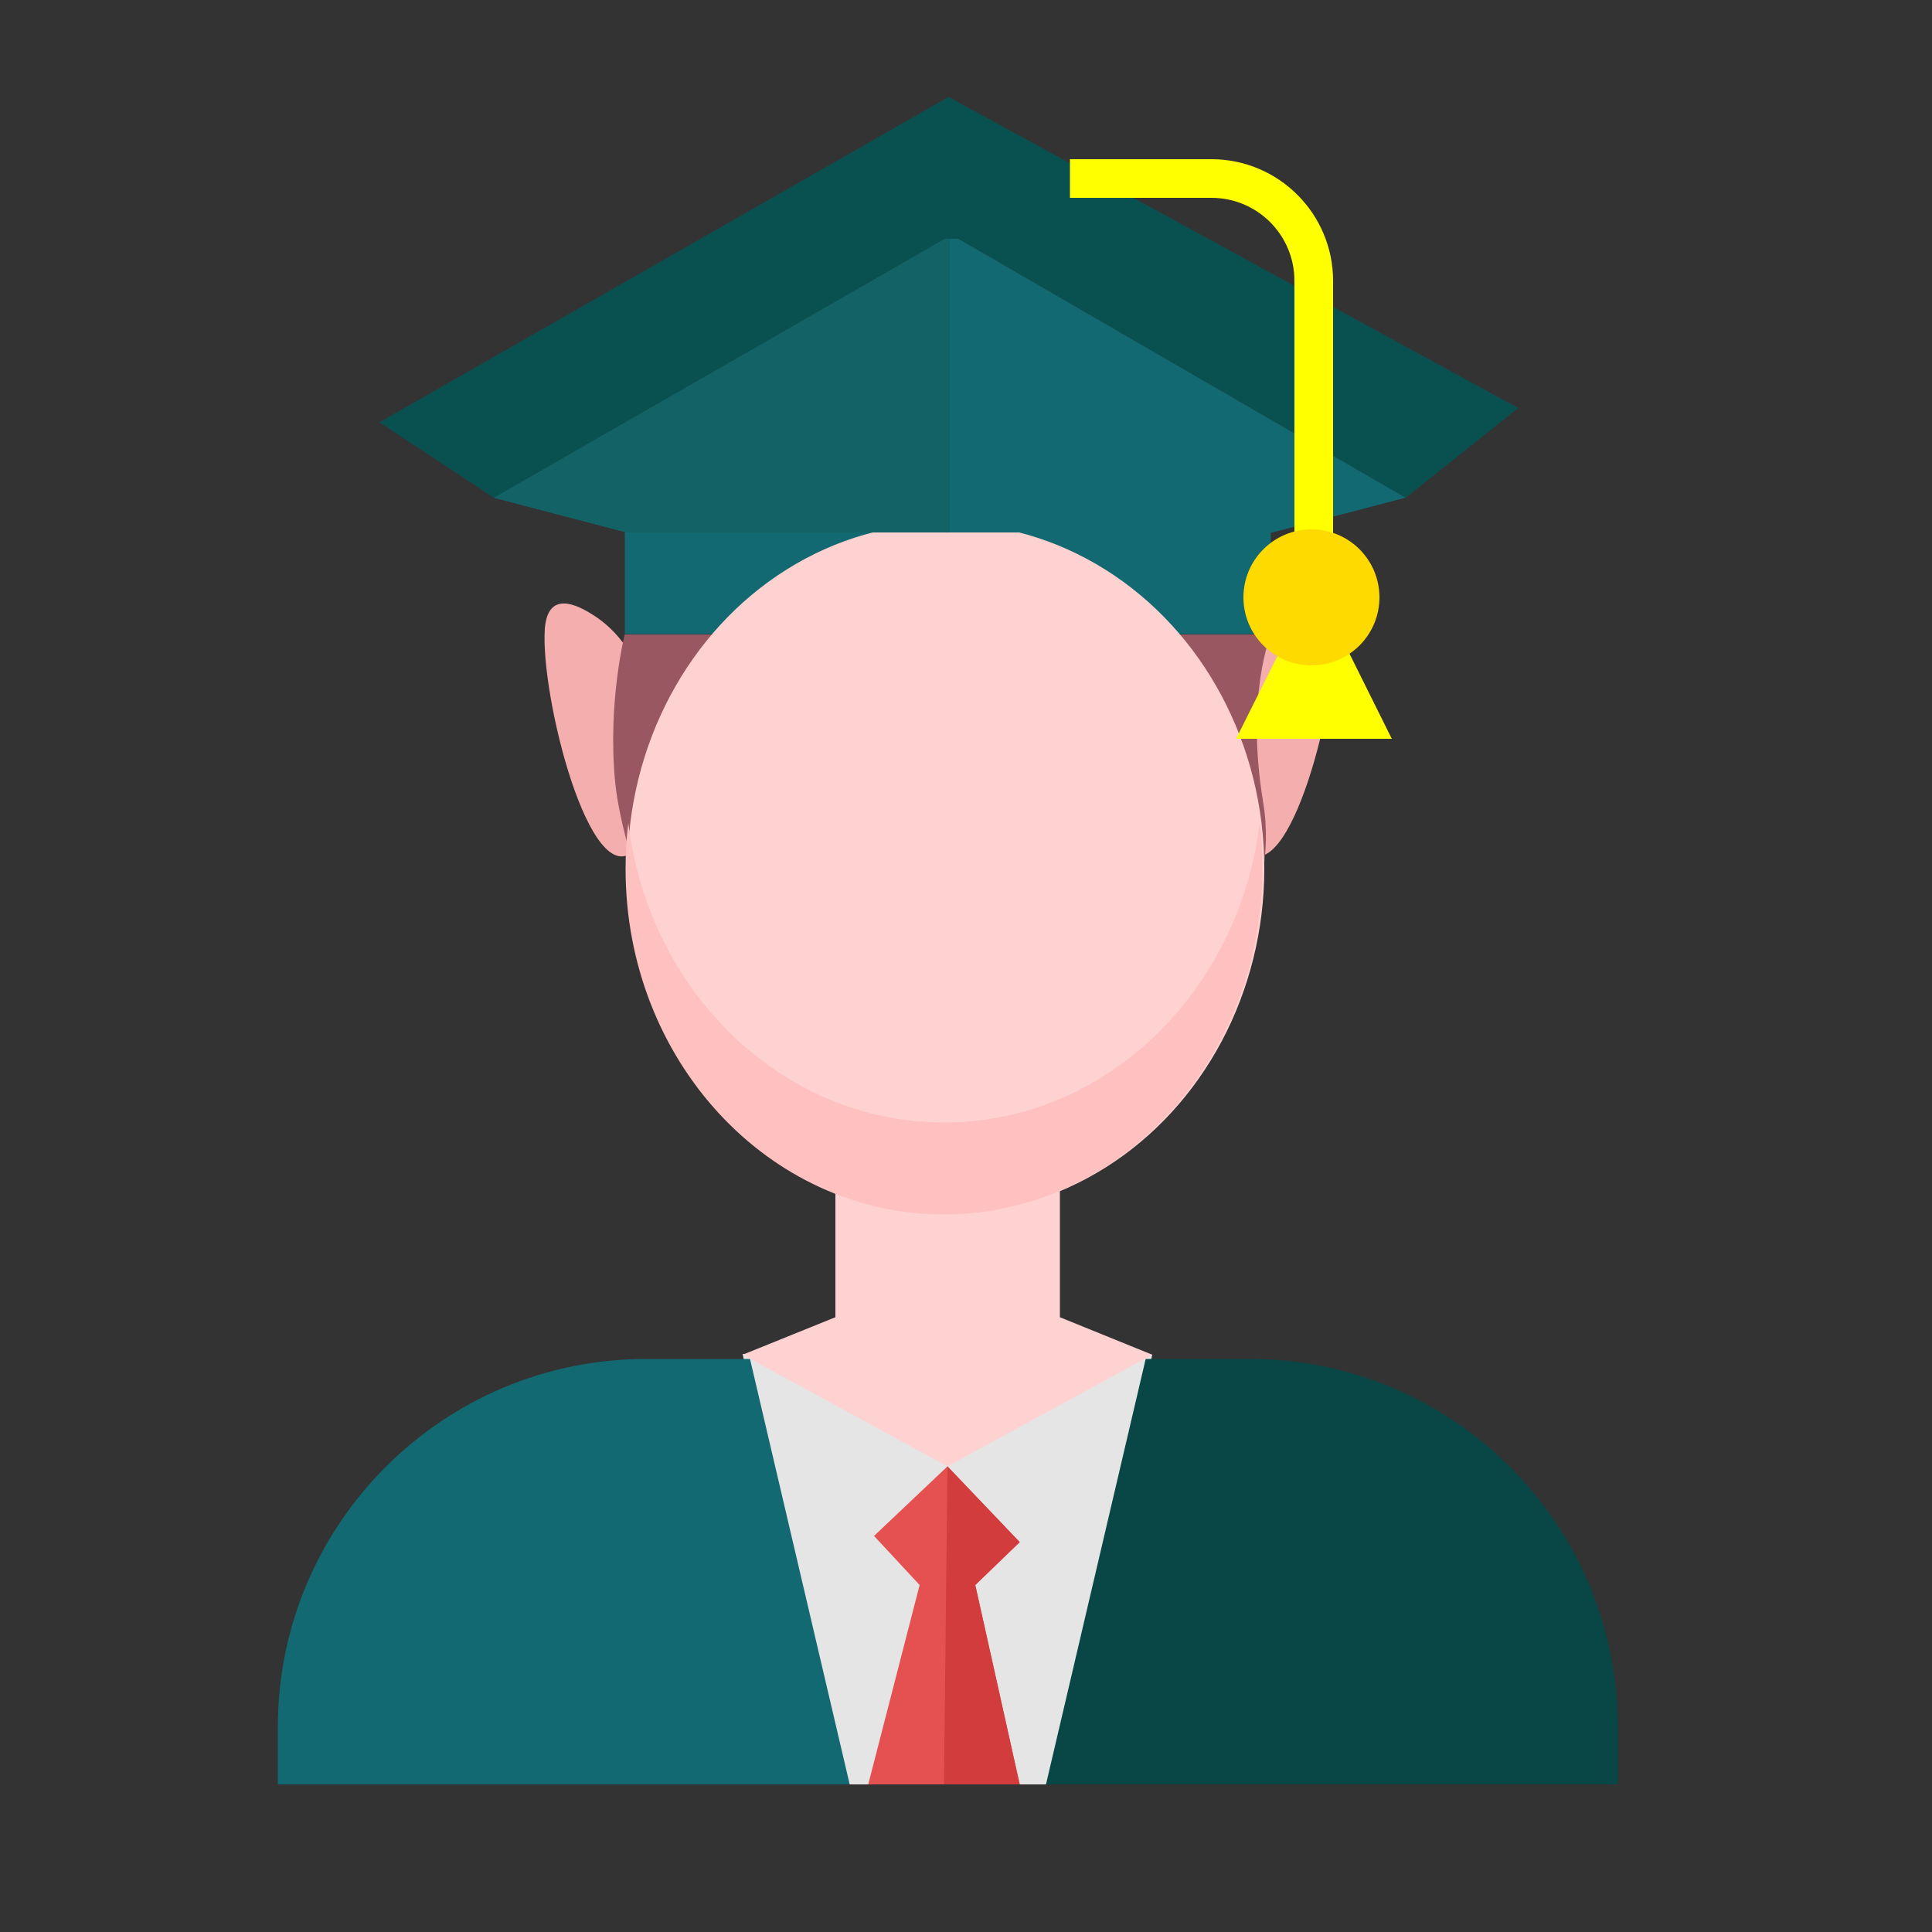 <svg xmlns="http://www.w3.org/2000/svg" enable-background="new 0 0 500 500" viewBox="0 0 500 500" id="education"><rect x="0" y="0" width="500" height="500" fill="#333333" stroke="none"/><g><polygon fill="#E5E5E5" points="192.2 350.4 214.7 461.8 273.6 461.8 298.2 350.6"></polygon></g><g><path fill="#F4AEAE" d="M319.6,179c1.6-8.3,6.5-15.7,13.7-20.1c5.6-3.5,11.4-4.9,12.1,3.8c1.2,17.3-11.7,68.4-23.2,57.4
		C314.4,212.7,317,191.9,319.6,179z"></path></g><g><path fill="#F4AEAE" d="M166.8,179c-1.6-8.3-6.5-15.7-13.7-20.1c-5.6-3.5-11.4-4.9-12.1,3.8c-1.2,17.3,11.7,68.4,23.2,57.4
		C172,212.7,169.4,191.9,166.8,179z"></path></g><g><path fill="#995861" d="M161.7,164.1c0,0-4.5,17.6-2.5,38.3c2,20.7,18.8,61.2,18.8,61.2s-12.4-30.6,5.2-32.6s30.4-10.1,30.4-10.1
		l-4.8,15.5l21.8-13.6l-1.5,7.9l44.3-35.2c0,0,25.9,13.4,34.9,33.1c9,19.7,4.3,28.3,4.3,28.3s18.9-21.7,14.3-49.3
		c-4.6-27.7,2-43.4,2-43.4H161.7z"></path></g><g><rect width="167.2" height="26.3" x="161.7" y="137.8" fill="#126972"></rect></g><g><ellipse cx="244.8" cy="224.8" fill="#FFD2D2" rx="82.4" ry="89.4"></ellipse></g><g><polygon fill="#FFD2D2" points="274.3 340.9 274.3 295.5 245.2 295.5 216.2 295.5 216.2 340.9 192.2 350.6 245.2 379.5 298.2 350.6"></polygon></g><g><polygon fill="#E55151" points="238 410.2 226.2 397.5 245.2 379.5 263.9 399.1 252.4 410.2 263.9 461.8 224.7 461.8"></polygon></g><g><polygon fill="#D33C3C" points="245.2 379.5 263.9 399.1 252.4 410.2 263.9 461.8 244.3 461.8"></polygon></g><g><path fill="#126972" d="M194.1,351.7l25.8,110.1h-148V447c0-52.6,42.7-95.3,95.3-95.3H194.1z"></path></g><g><path fill="#084745" d="M296.5,351.7l-25.8,110.1h148V447c0-52.6-42.7-95.3-95.3-95.3H296.5z"></path></g><g><path fill="#FFC0C0" d="M244.3,290.5c-41.8,0-76.4-33.8-81.7-77.5c-0.5,3.9-0.7,7.8-0.7,11.9c0,49.4,36.9,89.4,82.4,89.4
		c45.5,0,82.4-40,82.4-89.4c0-4-0.2-8-0.7-11.9C320.7,256.7,286.1,290.5,244.3,290.5z"></path></g><g><polyline fill="#126972" points="248.2 137.8 162.2 137.8 127.8 128.8 244.5 61.8 248.1 61.8 363.8 128.8 329.3 137.8 243.4 137.8"></polyline></g><g><polygon fill="#126266" points="245.8 137.8 162.2 137.8 127.8 128.8 244.5 61.8 245.8 61.8"></polygon></g><g><polygon fill="#095151" points="98.2 109.3 127.8 128.8 244.5 61.8 248.1 61.8 363.8 128.8 392.9 105.6 245.5 25.1"></polygon></g><g><path fill="#FF0" d="M345,144.3h-10V72.7c0-11.9-9.6-21.5-21.5-21.5h-36.6v-10h36.6c17.4,0,31.5,14.1,31.5,31.5V144.3z"></path></g><g><polygon fill="#FF0" points="342 154.6 360.2 191.2 342 191.2 338.2 191.2 319.9 191.2 338.2 154.6"></polygon></g><g><circle cx="339.4" cy="154.6" r="17.6" fill="#FFDA00"></circle></g></svg>
